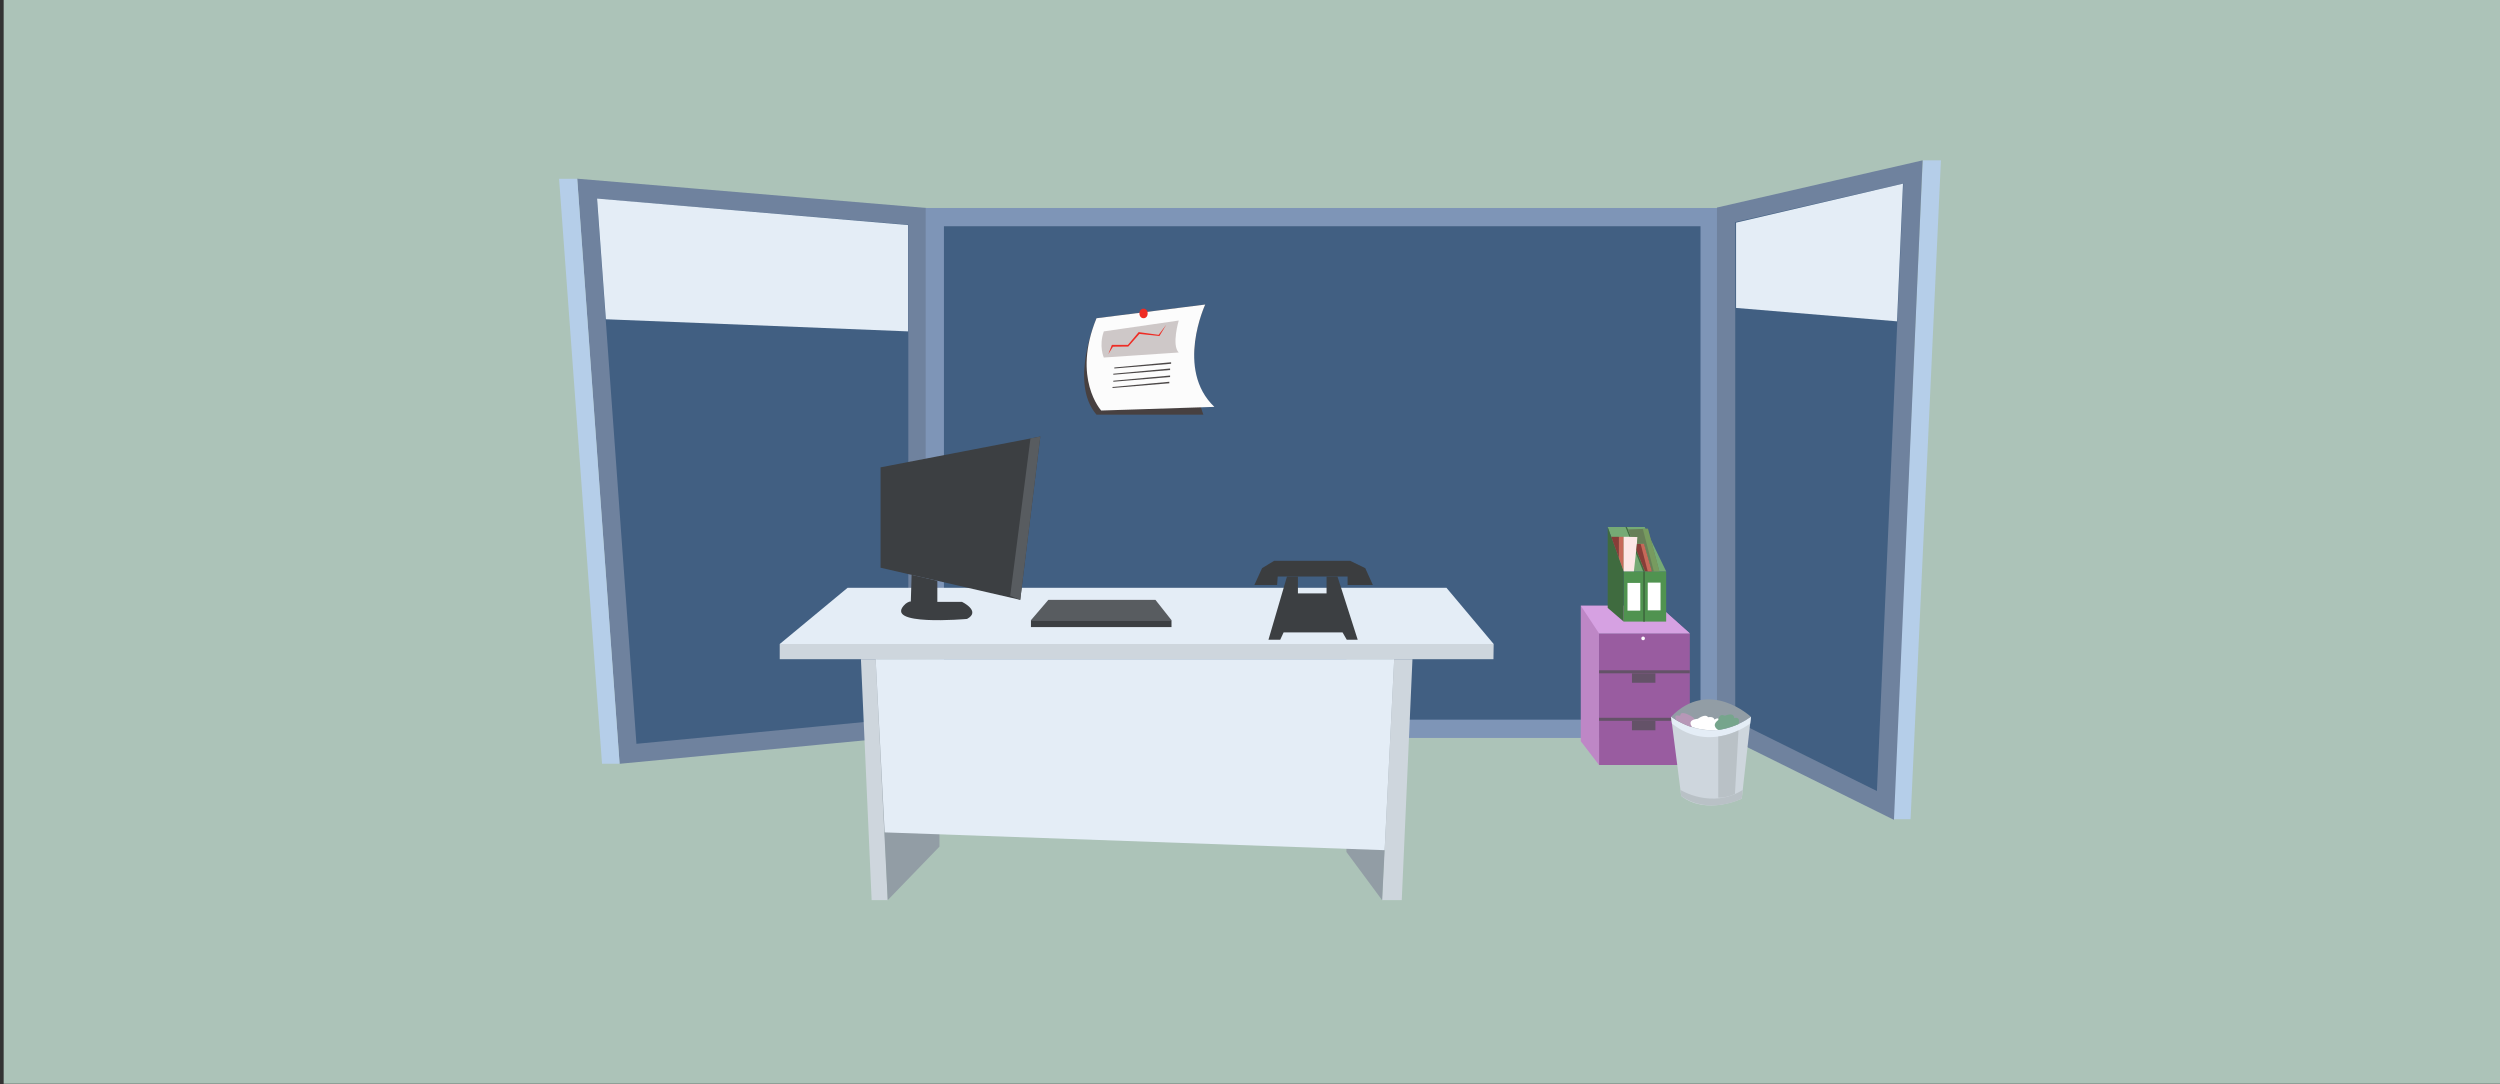 <?xml version="1.0" encoding="utf-8"?>
<!-- Generator: Adobe Illustrator 16.0.0, SVG Export Plug-In . SVG Version: 6.00 Build 0)  -->
<!DOCTYPE svg PUBLIC "-//W3C//DTD SVG 1.1//EN" "http://www.w3.org/Graphics/SVG/1.1/DTD/svg11.dtd">
<svg version="1.1" id="Layer_1" xmlns="http://www.w3.org/2000/svg" xmlns:xlink="http://www.w3.org/1999/xlink" x="0px" y="0px"
	 width="684px" height="296.641px" viewBox="0 0 684 296.641" enable-background="new 0 0 684 296.641" xml:space="preserve">
<rect x="0" y="0" width="684" height="296.641" fill="#333333" stroke="none"/>
<rect x="1" y="-0.125" fill="#ACC3B8" width="684" height="296.64"/>
<g>
	<polygon fill="#415F82" stroke="#6F829E" stroke-width="5" stroke-miterlimit="10" points="251.02,59.208 160.62,51.628 
		171.82,206.242 251.02,198.662 	"/>
	<polygon fill="#B5CEE9" points="157.933,48.917 152.964,48.917 164.714,208.949 169.526,208.949 	"/>
	<polygon fill="#E4EDF6" points="163.359,54.333 248.443,61.584 248.443,90.667 165.771,87.35 	"/>
</g>
<g>
	<rect x="255.759" y="59.4" fill="#415F82" stroke="#7E95B7" stroke-width="5" stroke-miterlimit="10" width="212" height="140"/>
	<polygon fill="#B5CEE9" points="531.036,43.875 526.067,43.875 517.922,224.125 522.734,224.125 	"/>
	<polygon fill="#415F82" stroke="#6F829E" stroke-width="5" stroke-miterlimit="10" points="472.26,198.775 472.26,58.775 
		523.385,47.042 515.859,220.375 	"/>
	<polygon fill="#E4EDF6" points="474.989,60.917 520.656,50.25 519.027,87.917 474.989,84.25 	"/>
</g>
<g>
	<polygon fill="#CED6DD" points="213.331,176.207 408.669,176.207 408.609,180.358 213.331,180.358 	"/>
	<g>
		<polygon fill="#E4EDF6" points="231.896,160.824 213.331,176.207 408.669,176.207 395.754,160.824 		"/>
		<polygon fill="#CED6DD" points="235.551,180.358 239.948,180.358 242.878,246.285 238.481,246.285 		"/>
		<polygon fill="#929DA5" points="242.878,246.285 257.039,231.635 257.039,180.358 239.58,180.358 		"/>
		<polygon fill="#CED6DD" points="381.078,180.358 386.449,180.358 383.519,246.285 378.148,246.285 		"/>
		<polygon fill="#929DA5" points="378.148,246.285 368.382,233.1 368.382,180.358 381.445,180.358 		"/>
		<polygon fill="#E4EDF6" points="239.58,180.358 381.445,180.358 378.832,232.611 242.054,227.74 		"/>
		<polygon fill="#3C3F42" points="240.923,127.862 240.923,155.33 279.136,164.121 284.629,119.438 		"/>
		<path fill="#3C3F42" d="M249.419,157.285l7.037,1.619v5.766h6.748c0,0,5.311,2.564,1.374,4.672c0,0-23.531,2.105-16.848-4.121
			c0,0,0.916-0.732,1.465-0.641L249.419,157.285z"/>
		<polygon fill="#585C60" points="284.629,119.438 281.934,119.958 276.389,163.022 279.136,164.121 		"/>
		<polygon fill="#585C60" points="282.066,169.684 320.522,169.684 316.127,164.121 286.827,164.121 		"/>
		<rect x="282.066" y="169.684" fill="#3C3F42" width="38.457" height="1.885"/>
		<polygon fill="#3C3F42" points="352.115,157.748 355.114,157.748 355.114,162.357 362.945,162.357 362.945,157.748 
			365.938,157.748 371.465,175.024 368.471,175.024 367.322,173.031 351.193,173.031 350.273,175.024 347.052,175.024 		"/>
		<polygon fill="#3B3D3F" points="349.586,157.748 368.701,157.748 368.701,160.053 375.613,160.053 373.538,155.446 
			369.391,153.43 348.604,153.43 345.301,155.446 343.193,160.053 349.415,160.053 		"/>
	</g>
</g>
<g>
	<g>
		<rect x="437.501" y="173.303" fill="#995CA0" width="24.834" height="36"/>
		<polygon fill="#BE87C6" points="437.501,209.303 432.502,202.803 432.502,165.72 453.835,165.72 462.335,173.303 437.501,173.303 
					"/>
		<rect x="437.501" y="183.386" fill="#645268" width="24.834" height="0.833"/>
		<rect x="437.501" y="196.386" fill="#645268" width="24.834" height="0.833"/>
		<polygon fill="#D6A1E2" points="432.502,165.72 437.501,173.303 462.335,173.303 453.835,165.72 		"/>
		<rect x="446.504" y="184.219" fill="#645268" width="6.416" height="2.584"/>
		<rect x="446.504" y="197.219" fill="#645268" width="6.416" height="2.584"/>
	</g>
	<ellipse fill="#FCFAFC" cx="449.557" cy="174.664" rx="0.495" ry="0.5"/>
</g>
<g>
	<path fill="#CED6DD" d="M457.208,196.122c0,0,11.278,8.325,21.842,0l-2.506,22.381c0,0-9.667,4.655-16.562-0.716L457.208,196.122z"
		/>
	<path fill="#929DA5" d="M457.208,196.122c0,0,10.741,8.325,21.842,0C479.05,196.122,467.594,185.379,457.208,196.122z"/>
	<path fill="#E4EDF6" d="M457.208,196.122c0,0,10.113,8.325,21.842,0l-0.207,1.85c0,0-10.821,8.362-21.397,0L457.208,196.122z"/>
	<path fill="#B9C1C6" d="M476.544,218.503c0,0-8.952,4.633-16.562-0.716l-0.213-1.666c0,0,8.58,5.36,17.042,0L476.544,218.503z"/>
	<path fill="#B9C1C6" d="M470.11,201.51c0,0,2.409-0.208,5.551-1.688l-0.983,17.432c0,0-2.675,1.153-4.567,0.989V201.51z"/>
	<path fill="#B797B7" d="M458.483,196.929c0,0,3.349,1.939,4.494,1.977c0,0,1.741-1.643,0-2.783s-3.198-1.345-3.209-0.538
		C459.758,196.392,457.941,194.758,458.483,196.929z"/>
	<path fill="#FFFFFF" d="M470.11,199.71c0,0-3.78,0.435-7.133-0.805c0,0-1.741-1.91,1.548-2.246c0,0,2.07-1.532,2.809-0.425
		c0,0,1.501-0.335,1.758,0.66c0,0,1.175-0.94,1.454,0.291C470.546,197.186,471.958,198.598,470.11,199.71z"/>
	<path fill="#76A58C" d="M475.661,198.112c0,0-3.077,1.336-5.551,1.599c0,0-2.137-1.114,0-2.709c0,0,0.123-1.996,1.823-1.169
		c0,0,2.463-1.142,2.552,0.648C474.485,196.481,476.299,195.848,475.661,198.112z"/>
</g>
<g>
	<rect x="444.239" y="156.321" fill="#509350" width="11.625" height="13.75"/>
	<polygon fill="#75AA75" points="444.239,156.321 455.864,156.321 449.989,144.195 439.864,144.195 	"/>
	<polygon fill="#3F6B3F" points="439.864,144.195 439.864,166.321 444.239,170.071 444.239,156.321 	"/>
	<rect x="449.572" y="156.321" fill="#3F6B3F" width="0.479" height="13.75"/>
	<polygon fill="#3F6B3F" points="449.572,156.321 450.052,156.321 445.113,144.195 444.738,144.195 	"/>
	<rect x="445.281" y="159.489" fill="#FFFFFF" width="3.5" height="7.582"/>
	<rect x="450.823" y="159.405" fill="#FFFFFF" width="3.5" height="7.584"/>
	<polygon fill="#C66959" points="442.933,152.701 442.933,146.861 444.239,146.861 444.239,156.321 	"/>
	<polygon fill="#873D38" points="442.933,146.861 442.933,152.701 440.826,146.861 	"/>
	<polygon fill="#FCE7E6" points="444.239,146.861 447.031,146.861 448.072,146.861 447.031,156.321 444.239,156.321 	"/>
	<polygon fill="#873D38" points="447.864,148.752 449.812,148.752 451.969,156.321 450.052,156.321 447.674,150.483 	"/>
	<polygon fill="#C66959" points="449.812,148.752 451.969,156.321 450.823,156.321 448.863,148.752 	"/>
	<polygon fill="#677F57" points="446.199,146.861 445.377,144.842 450.864,144.652 454.01,156.321 451.969,156.321 449.812,148.752 
		447.863,148.752 448.031,146.943 	"/>
	<polygon fill="#779B5F" points="449.474,144.699 450.864,144.652 454.01,156.321 452.486,156.321 	"/>
</g>
<g>
	<path fill="#474040" d="M300,87.071c0,0-7.625,17.625,0,26.375h29.25c0,0-6.125-15.125,0.5-30.125L300,87.071z"/>
	<path fill="#FCFCFC" d="M300,87.071l29.75-3.75c0,0-8.25,17.75,2.5,28l-30.956,1C301.294,112.321,293.25,103.571,300,87.071z"/>
	<ellipse fill="#EE2C24" cx="312.875" cy="85.758" rx="1.125" ry="1.312"/>
	<path fill="#CEC8C8" d="M302,90.667l20.5-2.972c0,0-2,6.75,0,8.75L302,97.821C302,97.821,300.585,94.695,302,90.667z"/>
	<polygon fill="#EE2C24" points="303.25,96.862 304.208,94.362 308.583,94.362 311.542,90.862 317,91.612 319.083,88.862 
		317.208,91.945 311.75,91.362 308.708,94.82 304.5,94.862 	"/>
	<g>
		<polygon fill="#4C4848" points="304.875,100.539 320.416,99.112 320.416,99.529 304.875,100.821 		"/>
		<polygon fill="#4C4848" points="304.595,102.248 320.137,100.821 320.137,101.238 304.595,102.529 		"/>
		<polygon fill="#4C4848" points="304.595,104.168 320.137,102.741 320.137,103.158 304.595,104.449 		"/>
		<polygon fill="#4C4848" points="304.387,105.877 319.928,104.449 319.928,104.866 304.387,106.158 		"/>
	</g>
</g>
</svg>
